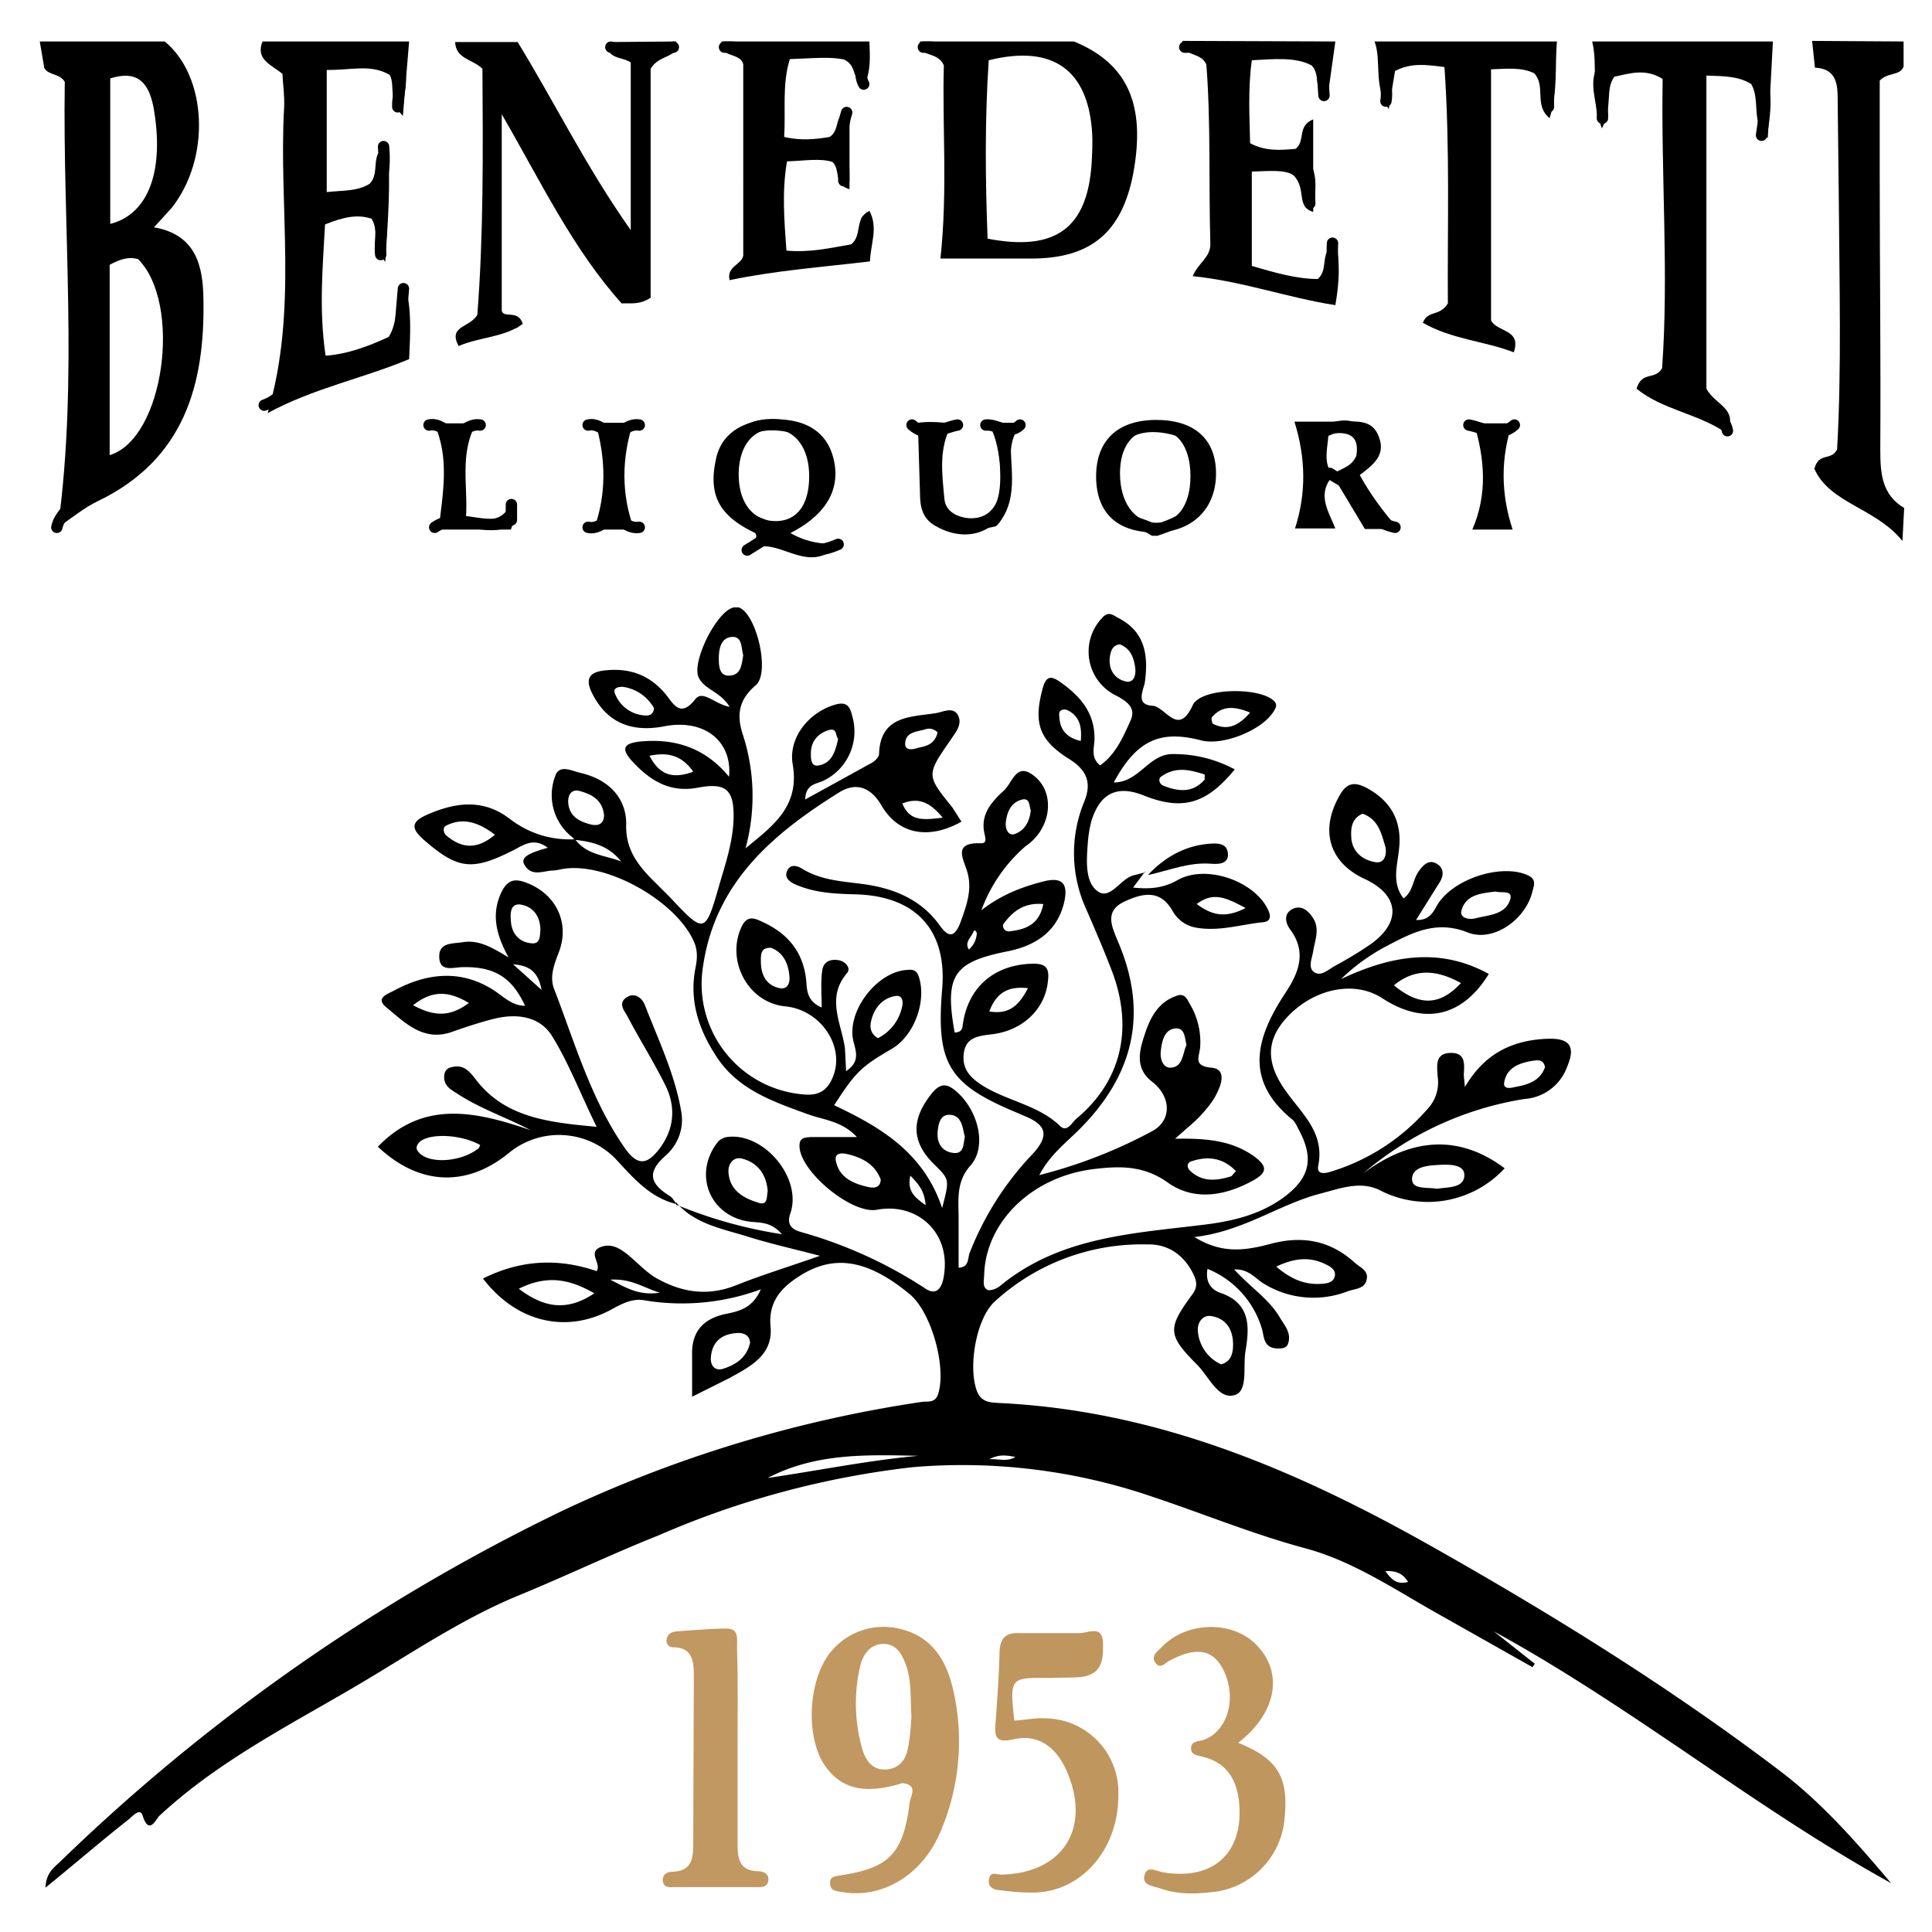 <svg xmlns="http://www.w3.org/2000/svg" id="Livello_1" x="0" y="0" version="1.1" viewBox="0 0 340 340" xml:space="preserve"><style id="style2" type="text/css">.st0{fill:none;stroke:#000;stroke-width:2;stroke-linecap:round;stroke-linejoin:round;stroke-miterlimit:10}.st1{fill:#c0965f}</style><g id="g12"><g id="g10"><path id="path4" d="M119 212a80.5 80.5 0 0018.6 5.2c-1.9-2.2-3.8-2-5.6-2.2-7.1-.9-10.1-8.4-5.7-14 .3-.4 1-.8 1.6-.9 6.5-.9 13.3 7.2 11.2 13.4-.8 2.2.5 2.9 1.8 3.3a78.7 78.7 0 0121.7 9.8c2.6 1.9 3.4-.6 3.6-2.8.8-7.1-4.9-12.2-11.9-10.9-4.5.8-13.7-6.9-13.6-11.3 0-1.5 1.1-1.4 2-1.5h8.1c-2.6-2.8-5.8-3-8.6-4-6.3-2.3-12.6-4.4-16.4-10.6-3-4.7-4.5-9.7-3.4-15.2.3-1.5.4-2.9-.2-4.4-3-7.2-15.3-14.2-23-13-.7.1-1.3.3-2 .3-1.7.1-3.7 1.1-4.9-1-.7-1.2.4-2 4.1-3-2.6-2-4.5-.3-6.4.6-7 3.5-9.5 3.1-15.3-1.9-2.3-2-2.5-3.2.4-4.5 5-2.2 9.9-2.9 14.6.7 3.4 2.6 7.3 3.8 11.5 3.6 2.1 2.8 5.3 2.8 8.1 3.9-2.1-2.7-5-3.5-8.2-3.8l-.3-.4a9.4 9.4 0 01-3.1-10.8c.7-2.2 3-.9 4.4-.6 5.2 1.2 8.2 4.6 8.1 9.2-.1 3.9 1.7 6.6 4.2 9.2l3.5 3.5c6.1 6.5 6.2 6.5 8.7-2.2 1.1-3.8 2.4-7.6 2.5-11.7.1-5-1.3-6.3-6.2-5.4-5.1 1-8.6-1.3-11.8-4.8-2-2.3-1-3 1.5-3.3 6.2-.6 11.5 1.1 15.7 6.2.6-6.4-4.5-10.2-11.3-8.9-6.1 1.2-10.3-.8-12.8-5.8-1.3-2.6-.4-3.7 2.1-4 4.2-.5 7.8.6 10.7 4 1.4 1.6 2.6 4.6 5.4 1 1.3-1.6 3.4.9 6 1.4-1.7-2.8-4.5-3-5.5-5.3-1.1-2.8 3.2-11.5 6.2-12.2h.9c3.1 1 5.6 11.5 3 13.7-3.1 2.6-3.4 5.4-2.2 8.9a35 35 0 01.4 19.8c4.7-3.9 9.6-7.3 8.3-14.8-.8-4.7 2.9-9.2 7.5-10.5 2.1-.6 2.6.4 3 2.1a9.6 9.6 0 01-5.1 11.3c-1.2.6-3.1.5-3.2 3.3l11.8-6.5c.5-.3 1.2-1 1.2-1.5.2-6.8 5.6-6.5 10-7.2 1.3-.2 3.2-1.3 4 .6.6 1.5-.6 2.9-1.4 4.1-4.3 6.2-4.3 6.2.3 11.9l1.6 2.5c-5.7 3.2-11.1 2.3-14.1-2.9-2-3.4-4.7-4-7.5-2.2-11.7 7.3-21.8 15.9-23.9 30.7a19.5 19.5 0 0017.7 22.4c2.9.3 4.4-.9 5.3-3.4 1.9-5.3-2.4-11.5-8.5-12.1-6.5-.6-10.5-8-7.7-14 1-2.1 2.3-1.5 3.6-.9 4.2 1.9 7 4.9 7.7 9.7.3 1.8-.2 4.1 2.8 5.4 0-2.4-.2-4.4.1-6.5.2-1.6 1.5-2.1 3-1.8 1 .2 2.1 1.3 1.4 2.2-3.8 4.4-1 8.9-.4 13.3l.2 4c2.4-1.6 1.8-3.3 1.3-5.2-1.3-5.2 4-12.2 9.3-12.6 1-.1 1.8-.1 2.2 1.2 1.4 4.3-.8 10.4-4.8 12.7-5.3 3.1-6.3 4-10.1 9.9 8 3.8 15.7 8.2 19 18.1 1.3-5 1.3-5-1.2-7.5-4.3-4.1-4.3-8.1-.6-12.7 1.4-1.7 2.5-1.8 4.1-.5 4 3.3 5.7 9.8 2.7 13.2-2.6 2.9-2.1 6.1-2.1 9.4v8.6c1.8-.1 1.6-1.5 1.9-2.5a53.3 53.3 0 0111.2-17.6c3-3.3 2.2-5.1-1.5-6.6l-.9-.4c-12.4-5.1-14.7-8.6-13.6-21.9.9-10.3-4.5-16.3-14.9-16.7-3.7-.1-7.3-.2-10.8-1.7-1.2-.5-2.2-1.3-1.5-2.6.6-1.1 1.8-.7 2.6-.2 3.6 2.2 7.6 2.2 11.5 2.8 5 .8 9.6 2.8 12.7 7.2 1.6 2.2 2.6 2 3.6-.5 1-2.8 2.1-5.6 1.3-8.7-.6-2.4-2.9-5.5 2.4-5.3 1 0 .7-.9.6-1.5-.9-3.5 1.2-5.8 3.4-7.8 1.4-1.3 2.1-4.7 4.8-2.9 2.3 1.5 3.3 4.1 2.8 7a8.9 8.9 0 01-3.8 5.7 27.4 27.4 0 00-7.8 11.3c3.3-2.6 7-4.1 11-5.1 3.6-.9 4.2.8 3.6 3.6-1.2 5.2-5 7.7-9.9 8.7-9.6 1.9-11.2 4.2-9.4 14.3.8 0 1.3-.3 1.4-1.1.8-6.7 5.4-10.8 12.2-11 2.7-.1 3.1 1 2.8 3.2-.5 4.7-4.3 8.5-9.7 9.2-2.5.3-4.8.5-5.1 3.5-.3 2.7 1.2 4.2 3.4 5.6 4.4 2.7 9.8 3.4 13.6 7.1 1.2 1.1 2-.6 2.8-1.3 7.8-6.5 10.1-15.6 6.4-25.7-1.4-3.7-3-7.4-4.6-11.1a23.7 23.7 0 01-.4-19c1.4-3.4.4-5.6-2.6-7.5-5.3-3.3-6.3-6.3-4.8-12.1.7-2.9 1.7-2.6 3.7-1.1 3.4 2.5 5.7 5.5 5.5 10-.1 1.4-.6 3 1 4.3 2.8-2 4.1-5.1 5.4-8 .9-2.1-.6-3.2-2.4-4.2a8.6 8.6 0 01-2.7-13.7c1.2-1.4 2-.5 3 0 4.6 2.4 5.2 6.5 4.6 11.1-.2 1.5-1.8 4.1 1.3 4.3 2.3.1 4.5 5.6 7.1-.1 1.4-3 11.1-3.2 14-1 .9.7.8 1.2.3 2-1.9 3.3-8.9 6.2-12.8 5.2-7.3-1.9-11.4 0-15.4 7.4 4.5 0 6.1-5 10.4-5 4 0 7.5.9 10.9 2.7-5 6.1-9.2 7.3-16 4.6-4.7-1.9-7.7-.4-9.2 4.4-.4 1.4-.6 2.9-.7 4.4-.2 2.9-.4 6.4 1.7 8 2.2 1.7 4-2 6.2-2.7l2.3-.6-.1-.1-2.1 2.8c3 .3 5.3.1 7.8-1.3 5.1-2.9 13.7.2 16 5.3.5 1.1.4 2-1 2.1-3.8.4-7.5 1.6-11.4 1a5.9 5.9 0 01-4.4-2.9c-2.2-4-5.4-3.2-8.6-1.7-3.5 1.7-2.1 4.4-1.1 6.9 5.5 12.7 2.8 23.7-6.9 33.3-2.3 2.3-5 4.3-6.9 7.9a86.8 86.8 0 0019.8-7.7c3.6-1.9 3.4-6.1.1-8.7-3-2.3-2.4-5.2-1.4-8.2 1-3.1 2.4-5.9 5.8-7 1.3-.4 1.7.6 2.2 1.5a13 13 0 011.8 7.7c-.2 1.7-1.2 3.2 2 3.5 2.6.2 1.8 2.8 1 4.4-.7 1.5-1.8 2.8-2.9 4-1.1 1.2-2.4 2.2-4.5 4.1 5.5-.1 10 .3 13.9 3.1 2.3 1.7 2.4 2.8-.1 4.2-5 2.8-10.5 3.7-15.1.4-4.2-3-8.4-2.9-12.7-2.4-11 1.2-19.3 9.2-19.6 18.6 0 1-.4 2.2.6 2.7.5.2 1.6-.2 2.2-.7 10.3-8.5 22.9-9.2 35.3-10.7 5.2-.6 10.2-1.7 14.5-4.8 4.8-3.5 5.5-7 2.7-12.1-.3-.6-.6-1.3-1.1-1.7-8.7-7.1-6.2-14.7-1.1-22.4 2.3-3.5 3.7-7.1.7-11.1-.8-1.1-1.1-2.7.4-3.5 1.6-.8 2.8.2 3.7 1.6 1.2 1.9.3 3.9 0 5.8-.2 1.3-1 2.9.2 3.7s2.5-.5 3.6-1.1c2.2-1.2 4.4-2.5 6.4-3.9 5.4-3.9 4.9-8.6-1.1-11.4-6.3-2.9-8-8.6-4.4-14.8 1.2-2.1 2.5-2.3 4.4-1.4 4.5 2.3 6.6 5.9 6 11-.3 2.9-1.3 5.9.8 8.6 1.7-1.2 1.6-3.3 2.7-4.8.8-1.1 1.8-2.2 3.3-1.2 1.2.8 1 2.1.4 3.1l-4.2 6.7c2.1.1 2.9-1.1 3.6-2.4 2.6-4.7 11.2-7.6 16-5.5 1.6.7 1.2 1.7.9 2.8-1.1 4.9-6.8 9.1-11.4 7.3-5.5-2.2-9.7 0-14.1 2.3a34.6 34.6 0 00-8.2 5.9c8.7-4.1 17.3-5.7 26-.9-4.6 7.5-11.3 9.1-18.7 4.3-4.7-3.1-11.5-1.9-16.3 2.8-4.2 4.2-4.5 8.4-.5 13.8 2.8 3.9 6.6 7.1 5.5 12.8-.4 1.9 1.6 1.3 2.5 1a36.7 36.7 0 0017.2-11.5 6.9 6.9 0 001.3-5.2c-.1-1.8-.5-4 2.2-4.1 2.8-.1 2.5 2 2.4 3.9l.2 2.1c3.5-6 8.5-8.3 14.7-8.5 4-.1 4.7 1.6 3.3 4.9a8.6 8.6 0 01-7.5 5.7 57.5 57.5 0 00-28.4 13.1c8.2-6.1 16.6-7.1 24.9-.9a18.4 18.4 0 01-21.9 3.9c-3.5-1.8-7.2-.3-10.7.6-7.2 1.9-13.4 6.6-22 7.6 5 3.1 9.2 2.3 13.4 1.2 5.6-1.5 10.5-.6 14.8 3.3 1 .9 2.5 1.4 2.1 3-.3 1.6-2 1.6-3.2 2a16.7 16.7 0 01-14.9-1.3c-1.5-.9-2.6-2.6-5.2-2.5 2.8 3.1 6.1 5.2 8 8.4.8 1.4 2.1 2.7 1.5 4.6-.3 1-1.3.9-2.1.9-2.4-.2-2.1-2.3-2.6-3.7a16.4 16.4 0 00-9.5-10.3c-.4 2.3.6 3.6 2.2 4.2 5.4 1.8 5.2 6 4.5 10.2-.5 2.7.5 7.1-1.9 7.8-2.8.9-4.5-3.1-6.5-5.2-5.4-5.4-5.4-6.5-.9-12.6 1-1.4.6-2.5 0-3.7-1.7-3.3-4.5-5.1-8-5a38.3 38.3 0 00-26.9 10.1c-3.3 3.1-4.7 11.8-3 15.9.8 1.8 2.3 1.8 3.7 1.9 28.1 1.3 52.9 12 76.9 25.6 21.2 12 41.8 24.8 61.1 39.5 7.4 5.7 13.5 12.8 19.1 19.4-23.8-13.1-45.4-30.9-69.9-44.3l7.2 5.7-.4.6-16.3-9.2c-7.7-4.3-15.1-9.4-23.6-11.7-9.3-2.5-18-6.1-27-9.1a103.2 103.2 0 00-42.2-5.2 155.9 155.9 0 00-44.7 12c-8.3 3.3-16.4 7.2-24.7 10.6-10.4 4.3-19.6 10.7-29.2 16.3-11.8 6.9-23.9 13.1-34 22.5-.5.5-1.8 3.5-2.9-.1-.5-1.5-1.9.3-2.6.8-4.7 3.7-9.2 7.6-14.5 11.9.1-2.4 1.3-3.4 2.3-4.3A337.8 337.8 0 0198.7 266a225.4 225.4 0 0163.6-19.3c1.1-.1 2.3.2 2.8-1.4 1.5-4.7-1.2-14.6-5.2-17.7-7.2-5.9-13.1-6.9-19.1-3.1-3.2 2-5.6 4.5-5.2 8.9.5 5.1-3.6 7.1-7.2 9.1l-6.6 3.3v-7.4c-.1-3.9 1.8-6.2 5.6-7.1 2.3-.5 4.9-.8 6.5-4.4a40.1 40.1 0 01-20.7 1.9c-2-.3-3.9.7-5.7 1.7-8 4.3-16.7 2.1-22.5-5.5 6.4-3.2 13-3.7 20-1.3.9-1.3-1.6-3.2.6-4.2 2-.8 3.5.2 5 1.4 1.8 1.5 3.4 3.3 5.4 4.3 4.3 2.3 8.7 2.9 13.5 1 4.5-1.8 9.1-3.2 14.8-5.2-5-1.3-9-2.2-12.8-3.4-4.5-1.4-9.3-2.2-12.6-6.1l.1.5zm126.3-38.6c4.5 3.7 8.1 3.6 11.8-.4-4-2.2-7.9-2.8-11.8.4zm-154 53.4c4.5 3.4 8.5 4 13.3.8-4.4-2.5-8.3-3.3-13.3-.8zm70.3 29.4c-9.1-.2-18.1-.5-26.5 3.9 8.9-1.3 17.7-3.1 26.5-3.9zm-26.5-46.6c-.2-2.8-1.7-5-4.5-5.7-1.5-.4-2.5.9-2.4 2.4.2 3.1 2.5 4.5 5.1 5.3 1.8.7 1.6-.8 1.8-2zm104.7-66.4c-1.9.8-2.1 2.5-2 4.1.1 2.5 1.9 4 4.1 4.4 1.8.4 2.2-1.4 1.9-2.7-.7-2.3-1.2-4.8-4-5.8zm-24.9 96.9c1.8-.5 2.1-2 2.1-3.5 0-2.6-1.2-4.6-3.9-5-1.5-.2-2.4 1.2-2.3 2.6a7 7 0 004.1 5.9zM155 207.6c-1-2.7-3.3-3.9-5.9-4.5-.9-.2-2.3-.3-2 1.2.6 3 3.1 4 5.7 4.6 1 .2 2.1.2 2.2-1.3zm97.9 1.6c1.9-.3 4.7-.1 4.8-2.3.1-2-2.6-2-4.4-1.9-2 .1-4.7.3-4.8 2.4-.1 2 2.6 1.5 4.4 1.8zm-28.3 13.7c2.9 2.5 5.5 3.3 8.4 3 .9-.1 1.7-.4 1.9-1.3.2-1-.5-1.5-1.2-1.9-2.8-1.5-5.5-1.5-9.1.2zM132 236.3c-.1-1.4-1.2-1.8-2.4-1.7-2.7.2-4.3 1.6-4.5 4.3-.1 1.3.6 2.4 2.1 2 2.2-.7 4.2-1.9 4.8-4.6zm-25.7-92.9c-.3-2.6-2.1-3.6-4.3-4.2-1.5-.4-2.1.8-2 2.1.2 2.4 2 3.3 4 3.8 1.3.3 2.3-.1 2.3-1.7zm156.9 13.5c-2.5.3-5.2.5-6 3.3-.4 1.4 1.4 1.7 2.5 1.4 2.3-.6 5.3-.6 6.1-3.4.4-1.6-1.6-1-2.6-1.3zm-127.5 9.9c-1.9-.1-1.8 1.3-1.8 2.4 0 2.3.9 4.2 3.3 4.7 1.5.3 1.9-1.1 1.7-2.3-.2-2.1-1.1-4-3.2-4.8zm18.8 15.9a8 8 0 004.2-5.3c.3-1 .2-2.4-1.2-2.1-2.3.4-3.7 2.2-4.2 4.4-.3 1.2 0 2.3 1.2 3zm-67.4-35.8c-2.9-2.2-5.6-3.1-8.6-1.6-.6.3-.5 1.2 0 1.7 2.6 2.2 5.3 2.7 8.6-.1zm121.7 37c-.3-1.3-.3-3.1-2-2.9-1.9.2-2.3 2.2-2.5 3.8-.2 1.3.2 3.1 1.7 3.1 2.2-.1 2.1-2.5 2.8-4zm-11.7-70.5c-1.4.1-1.7 1.4-1.8 2.4-.2 2 .8 3.6 2.7 4.1 1.5.4 1.9-1 1.8-2.2-.2-1.7-.7-3.5-2.7-4.3zm-27.3 86.7c-.4-1.6-.5-3.7-2.5-3.9-1.9-.2-2.2 1.7-2.3 3.2-.1 1.9.9 3.3 2.8 3.5 1.9.2 1.7-1.6 2-2.8zm-39-84.8c-.4-1.3-.1-3.4-2.1-3.2-1.9.2-2.2 2.2-2.2 3.8 0 1.3.1 3 1.7 3 2.3 0 2.3-2 2.6-3.6zm141.1 72.5c-.3-1.5-1.4-1.2-2.3-1.1-2.3.4-4.5 1.2-4.9 3.9-.1 1.1 1.1.9 1.9.7 2.2-.4 4.4-1 5.3-3.5zm-88.3-28.7c-3.4-.3-5.4 1.3-7 3.5-.3.5.2 1.4 1 1.3 2.9-.3 5.3-1.2 6-4.8zm28.4-22.8c-2.5-.8-5.1-1.5-7.7.4-.5.4-.3 1.3.5 1.6 2.6 1 5.1 1.3 7.2-1.1v-.9zm5.5 69.8c-2.3-2.4-5-2.7-7.9-1.7-.8.3-.7 1.1-.2 1.6 2.2 2.1 4.7 1.8 7.3 1l.8-.9zm-102.4-81.5c-1.2-2-3-3.3-5.3-3.7-.8-.1-2 .1-1.6 1.1a6 6 0 005.2 3.9c.8.1 1.6-.1 1.7-1.3zm32.4 5.4c-.5-.4-.1-2-1.7-1.5-1.9.6-3.1 2-3.1 4.1 0 .9 0 2.4 1.4 2.1 2.2-.4 2.9-2.3 3.4-4.7zm33.9 12.6c-.3-.7-.1-2.2-1.5-1.9-2 .5-2.7 2.2-2.9 4.1-.1 1 .4 2.3 1.5 2 1.8-.6 2.7-2.2 2.9-4.2zm37.8 17.2c-3.2-1.7-5.6-3-8.6-.7 2.6 1.9 4.9 2.6 8.6.7zM114.3 133c1.8 3.5 4.2 4.1 7.7 2.8-2-2.8-4.3-3.5-7.7-2.8zm59.8 45c3.6.6 5.3-1.2 6.8-4.1-3.6-.4-5.6.9-6.8 4.1zm45.9-52.6c-2.7-1.1-4.9-1.3-6.7.8-.2.2 0 1.1.2 1.2 2.5 1.2 4.4.4 6.5-2zm-55 3.5a2 2 0 00-2-.6c-1.5.5-3.6.4-3.7 2.5-.1 1.4 1.4 1.1 2.3.8 1.4-.3 2.9-.6 3.4-2.7zm25.2 1.5c.2-2.3-.1-4.3-2.3-5.4-.6-.3-1.5-.1-1.5.6 0 2.3.8 4.1 3.8 4.8zm-24.3 13.5c-2.3-2.8-4.3-3.6-7.1-2.5 1.3 3.2 3.7 2.9 7.1 2.5zm-58.5 81.3c3.1 1.6 5.1 2.8 8.7 2.3-3.1-1-5-2.5-8.7-2.3zm52.8-18.3c-.6 2.8.8 3.8 2.7 5.2-.2-2.4-1.1-3.6-2.7-5.2zm87.6 71.5c-1-1.6-2.2-2-4-1.9 1.1 1.5 2 2.4 4 1.9zm-69.1-22c-1.6-.3-2.9-.5-4.6.4 1.7-.1 3.1.5 4.6-.4zm-6.8-92.2c-.2-.5-.5-.6-.6-.2-.4 1-1.6 1.8-.8 3.1a4 4 0 001.4-2.9z"/><path id="path6" d="M119.1 211.9c-4.8-1.1-7.8-4.8-10.9-8.1a13.9 13.9 0 00-18.4-1.1c-7.5 6.3-16 6-23.3-.9 8-8.3 17.3-6.2 26.9-2.9-4.2-2.2-8.6-3.7-12.4-6.1-1.3-.9-3.1-1.5-2.8-3.7.1-.7.6-1.2 1.3-1.3 2-.5 3 .6 4.1 2 5.1 6.8 12.6 7.7 21.4 8.5-2.9-5.9-4.9-11.2-7.8-15.9-2.2-3.6-6.3-4.1-10.3-3.1-2.4.6-4.8 1.4-7.1 2.2-5.2 2-8.5-1.5-11.9-4.3-1.9-1.6.4-2.3 1.3-2.8 5.9-3.2 12-3.9 17.9 0 1.6 1.1 3.1 2.6 5.3 2.6-2.3-5-5.4-6.9-10.9-6.8-1.7 0-4.2 1-4.2-1.9 0-2.5 2.4-2.2 4.2-2.5 2.7-.4 4.9.8 8 2.7-2.3-4.2-3-7.7-1.3-11.4 1-2.1 2.2-2.6 4.3-1.8 5.3 1.9 7.9 7.1 5.8 12.4-.8 2.1-1.6 4.2-.8 6.3 3.7 9.6 6.5 19.5 12.5 28.1 2.4 3.4 4.1 2.6 6.1 0 2.6-3.5 2.9-7.4.9-11.3-2-4-4.4-7.8-6.5-11.8-.5-1-1.9-2.4-.2-3.5 1.4-.9 2.7.1 3.2 1.4 2.4 6.2 5.3 12.2 6.4 18.8.5 2.9-.6 5.8-2.8 7.7-3.4 3-2.6 5 .8 7.1.5.3.8 1 1.2 1.4-.1.1 0 0 0 0zm-34.6-10.4c-3.8-2.1-9.9-2.1-11-.1-.4.7-.1 1.1.4 1.6 2 1.9 7.6 1.4 10.4-1l.2-.5zm10.6-37.8c0-2.5-1.3-4.1-3.4-4.5-1.9-.3-1.9 1.5-1.8 2.8.1 2.2 1.4 3.8 3.6 4 1.6.2 1.5-1.3 1.6-2.3zm-12.6 12.8c-3.5-2.1-6.4-2.3-9.8.4 3.5 1.9 6.4 2.2 9.8-.4zm7.8-6.8l5 4.5c-.6-3.4-2.4-4.3-5-4.5z"/><path id="path8" d="M202 154c2.9-3.1 6.4-5.1 10.6-5.5 1.4-.1 3.4-.3 3.5 1.8.1 1.8-1.8 1.8-3 1.7-3.9-.3-7.4 1.2-11.1 2-.1-.1 0 0 0 0z"/></g></g><g id="g138"><g id="g136"><path id="path14" d="M29 7.3c7.5 6.2 8.1 20.6 1.2 29.3L27.1 40c7.4 1.3 8.6 6.8 8.7 12.5.3 15.2-3.4 28.4-18.6 35.7-2.5 1.2-4.6 3-7 4.6 3.6-26.3.8-52.4 1.2-78.4-.9-1.5-2.8-1.1-3.6-2.4L7 7.3h22zm-9.7 39.3v33.5c9.6-2.9 12.8-26.7 5-34.5-1.8-.5-3.3.1-5 1zm.1-32.8v25.6c6.8-1.7 9.6-9.5 7.6-20.6-.8-3.9-2.5-6.6-7.6-5z"/><path id="path16" d="M119 7.3c.5 3.1-2.9 2.1-4.5 4.8v40.3c-2 1.3-3.5.9-5.1 1-8.6-9.6-14.1-21.2-21.1-33.3v34.6c.4 1.4 2.9-.3 3.7 2.3-3.3 2.4-7.6 2.3-11.3 3.9-1.9-3.6 2-3.2 3.3-5.5 1.1-14 1-28.7.9-43.3-1.7-1.7-4.7-1.7-4.8-4.7h11c6.5 10.6 12 21.9 19.9 33.1V11c-1.5-1.1-4.5-.5-3.9-3.6l11.9-.1z"/><path id="path18" d="M72 7.3l-1.1 13.1c-2.7-2.8-1.3-5.2-2.3-7.2-3.3-2-6.9-.8-11.1-.9v21.5c2.7-.3 5.5-.1 7.6-1.5 1.9-2.1-.2-5.1 3.1-7 .6 6.8.1 13.1-.4 20.8-2.3-3.1-1.1-5.4-2.4-7.6-2.6-.9-5.2-.2-8.2 1-.4 7.5-1.1 15 .1 23.1 4-.3 7.6-1.7 11.1-3.3 1.8-2.8.9-6.3 2.9-9 1.2 4.1.9 8.4.7 12.9-8.1 3.4-16.8 5.1-24.9 9.5C52.5 54.5 49 36.6 50 18.9c.1-2-.2-4-.3-5.9-1.9-1.6-4.8-2.5-3.5-5.7H72z"/><path id="path20" d="M312 7.3l-.9 17c-3.1-2.8-1.2-6.4-2.9-9.5-2.2-1.4-4.8-1.4-7.9-1.5v55.1c1.5 2.9 5.8 3.5 3.5 7.8-4.9-3.4-11.3-4.1-15.8-7.8 1-3.2 3.2-1.4 4.5-3.6 1.2-16.5-.2-33.8.1-50.9-3-1.9-5.7-1-8.5-.4-1.7 2.3-.2 5.3-2.2 9.1-2.1-5.7-.6-10.7-1.7-15.3H312z"/><path id="path22" d="M335 7.3v4.4c-.6 1.7-2.9 1-4.2 2.5v16.9c0 16 .2 31.9.1 47.9 0 4.2.2 8 4.2 10.4l-.3 5.8c-4.8-5.9-12.8-6.6-15.5-12.7.8-3 2.9-1.3 4-3.4.8-14.1.4-29.1.3-44l-.2-17.5c0-2.8-.2-5.5-4-5.7l-.5-4.7 16.1.1z"/><path id="path24" d="M189 7.3c9.5 3.9 12.7 11.2 10.4 23.4-2 10.1-7.3 14.7-17.6 14.8h-16.3c1.3-11.9.3-23.5.6-34-1.2-2.7-4.6-1.2-4.2-4.2H189zm-15 3.3c-.7 10.5-.6 21-.2 31.4 11.9 2.3 17.5-1.8 18.3-13.1.1-1.8.2-3.7.1-5.5-.7-11.1-6.9-15.6-18.2-12.8z"/><path id="path26" d="M274 7.3c-.4 4.3.2 8.8-1.3 13.5-2.8-2.3-.6-5.6-2.7-7.9-2.2-1.1-4.8-.8-7.6-.7v44.2c1.1 2.1 5.4 1.5 4 5.6-5.2-2-11-2.3-16-5.2.9-2.3 2.9-1 4.4-3.4-.1-13 .4-27.2-.6-41.6-3.1-.4-5.9-.8-8.7.7l-1.1 6.7c-2.8-4.2-1.2-8.4-2.5-11.9H274z"/><path id="path28" d="M235 7.3l-1.3 9.3c-2.9-.7-1.1-3.3-2.9-5.1-2.8-1.5-6.6-1.1-10.5-.9-.7 5.1-.4 9.9-.3 14.6 2.8 1.5 5.5 1.2 8 1 1.8-1.4.2-4 3.1-5.2v16.3c-3.1-1-1.1-3.9-3.4-6.4-1.4-1.1-4.4-.8-7.4-.7v16.6c4.1 1.2 7.9 2.3 11.6 2.3 2-1.7.2-4.5 3.1-6.7.9 3.9.7 7.2 0 11.3-8.4-1.3-16.3-4.2-25.1-5.1 1-2.4 3.2-3.3 3.1-5.8-.3-10.6.1-21.3-.7-31.4-.9-2.4-4.4-1.3-4.2-4.2l26.9.1z"/><path id="path30" d="M153 7.3c.1 2.6.3 5.2-.9 7.7-2.3-.8-1.1-3.3-3.5-4.5-2.5-.6-6-.2-9.6-.1-1.4 4.5-.7 9-1 13.7 3 .7 5.7.4 8 0 2-1.3.6-4 3.5-4.8v14c-2.9-.8-1.5-3.4-3-4.8-2.2-.7-4.9-.2-8-.1-.9 5.2-.5 10.2-.1 15.7 4.1.4 7.9-.5 11.4-1.1 2-1.6.5-4.6 3.2-5.9 1.6 3 .2 5.8.1 8.9-8.3 1-16.6 1.6-24.7 3.3-.6-2.4 2.1-2.7 2.4-4.3V11.3c-.6-2.2-4.3-1-3.8-4h26z"/><path id="path32" d="M139.1 93.8a14 14 0 008.6 1.8c-5.3 6.1-10.6-1.3-15.3 1-1.1-1.6 1.4-1.4.5-2.8-6.3-3-8.3-6.6-6.9-13 .9-4.4 4.6-6.9 10.2-7s9.2 2.2 10.4 6.6c1.5 5.4-1 10.1-7.5 13.4zM130 83.2c-.1 5.1 2.4 8.4 6.3 8.5 3.9.1 6.1-2.8 6.1-7.9s-2.6-8.4-6.5-8.3c-3.5.1-5.8 3.1-5.9 7.7z"/><path id="path34" d="M234.6 83.7c-2.9 3.2-.9 6.1.4 9.3h-7.1c2-6.2 1.9-12.4-.1-18.8h8.2c2.7 0 5.6-.5 6.7 2.8 1.2 3.2-1.2 4.9-3.4 6.6 1.8 3.3 4 6.3 6.8 9.5h-5.9l-5.7-9.5c1.1-1.2 3.2-1.1 4.2-3.4.5-3.2-.9-4.5-4.9-3.8-.2 2.7-1 5.1.8 7.3z"/><path id="path36" d="M203.5 73.9c6.6 0 10.4 3.3 10.5 9.2.1 6.5-4.3 10.7-11 10.6-6.5-.1-10-3.5-10.1-9.6-.1-6.5 3.7-10.2 10.6-10.2zm6 9.9c0-5.4-2.5-8.5-6.5-8.3-3.7.2-5.9 3.1-5.9 7.8 0 5.1 2.5 8.6 6.3 8.7 3.8.1 6.1-3.1 6.1-8.2z"/><path id="path38" d="M173.8 74.4h6.1c-3 3.4-1.8 7.2-1.9 10.8-.3 7.4-6.8 11.1-13.3 7.4-2.4-1.3-2.8-3.4-2.8-5.9l-.3-9.9c0-.7-.9-1.3-1.5-2.1 2.6-.7 5-.4 7.5-.2-2.5 4.3-1.8 8.9-1.4 13.3.2 2.2 2.2 3.2 4.3 3.4 2 .1 3.6-.6 4.6-2.3 1.7-2.8 1-11.6-1.3-14.5z"/><path id="path40" d="M82 91.1c3.9.5 6.7.9 8-2.9 1.2 1.9.5 3.3-.1 5H77.2c.7-6.3 2-12.5-.8-18.7h7.4c-3 5.4-1.4 11-1.8 16.6z"/><path id="path42" d="M104.8 74.4h6.6c-2 6.3-2.1 12.5.2 18.8h-7.1c2.3-6.3 2.1-12.5.3-18.8z"/><path id="path44" d="M266.2 93.2h-7.1c2.7-6.2 2.2-12.4.3-18.7h6.7c-2 6.2-2 12.3.1 18.7z"/><path id="path46" d="M171.5 42.3c7.3 2.9 14.2 2.6 20.5-2.5" class="st0"/><path id="path48" d="M190 10.8c-6.1-2.4-12.2-3.8-18.5-.5" class="st0"/><path id="path50" d="M203.5 93.3c6.8-2.3 7.9-3.9 8-10 .1-4.3-1.4-7.2-6-8-4.6-.9-8.6.5-9.9 4.6-1.3 3.9-1.4 7.9 2.4 11 1.5 1.3 3.5 1.3 5 2.4" class="st0"/><path id="path52" d="M29.8 71.3c-2.7 8.8-6.6 12.3-13.3 12" class="st0"/><path id="path54" d="M136 45.5c2.7.1 5.5.8 7.9.1 2.5-.8 5.2-.3 7.6-1.3 1.5-1.6.8-3.6 1-5.5" class="st0"/><path id="path56" d="M13.5 87.3c-.9 2-3 3.2-3.5 5.5" class="st0"/><path id="path58" d="M88 17.8c-.5.8-1.5 1.7-1.4 2.5.6 12-1.5 24-.1 36" class="st0"/><path id="path60" d="M113 10.3l-.5 28c0 1.7 0 3.3-1.5 4.5" class="st0"/><path id="path62" d="M71 50.8l-.9 10.7c-5.7 1.4-10.3 4.8-16.4 3.7-2.5 1.7-3.9 5-7.2 6.1" class="st0"/><path id="path64" d="M234.5 42.8c-.2 2.7.5 5.4-.7 8.6-5.6-1.2-11.6-1.2-16.8-4.6" class="st0"/><path id="path66" d="M310 23.8c.6-4.1 1.3-8.2-1-12" class="st0"/><path id="path68" d="M282.5 11.3c-2.3 3.1-.3 6.3-.5 9.5" class="st0"/><path id="path70" d="M137.5 93.3c4.3-1.7 7-4.5 7-9.5 0-4.9-2.1-8.3-6.5-8.9-4.1-.6-8.1.3-9.4 4.9-1.2 3.9-1.4 7.9 2.4 11 1.4 1.2 3.3 1.2 4.6 2.4" class="st0"/><path id="path72" d="M272.5 18.8c-.1-3 .6-6.1-1.8-9.1-4.1.5-8.6-1-12.7 1.6-4.2-3.2-8.9-2-13.6-1.5-1.6 2.6 0 5.3-.5 8" class="st0"/><path id="path74" d="M67.5 25.8c.3 3.5 0 6.9-2.3 10.1-3.5-.9-7 1.2-10.7.9" class="st0"/><path id="path76" d="M177 76.3c-.6 5.2 1.6 10.9-2.2 15.4-8.6 1.9-10.8.1-10.8-8.4v-6.5" class="st0"/><path id="path78" d="M152 14.8c-.9-1.7-.3-3.7-.6-6.2-5.2 1-10.2-1.3-14.9 1.7" class="st0"/><path id="path80" d="M237 84.7l4.3-5.7c-1.7-4.6-4.9-4.8-8.8-2.8" class="st0"/><path id="path82" d="M70 18.8c-.1-2.9 1.8-6.1-1.5-9-4.6.7-10-1.5-15 1.5" class="st0"/><path id="path84" d="M233 16.8l-.5-7.4c-5 .4-10.1-2.6-15 .9" class="st0"/><path id="path86" d="M263 76.8c-.5 4.7 1.1 9.6-1 14.3" class="st0"/><path id="path88" d="M108 76.8v14" class="st0"/><path id="path90" d="M231.5 76.8c.2 4.7-1.2 9.3 0 14" class="st0"/><path id="path92" d="M80 76.8v14" class="st0"/><path id="path94" d="M90 88.8v2.7c-4.7 2.4-9.4-1.6-13.5 1.3" class="st0"/><path id="path96" d="M147 26.3h-11.5" class="st0"/><path id="path98" d="M230.5 35.8c-.2-2 .4-4.1-.6-6.3-3.8-2.3-8.2-.8-12.4-1.2" class="st0"/><path id="path100" d="M136.5 93.8c3.2 3.4 6.9 3.8 11 2" class="st0"/><path id="path102" d="M234 83.3c2.1 1.4 4.5 2.2 5.6 5 1 2.5 3.3 3.9 5.9 4.5" class="st0"/><path id="path104" d="M297 69.3c1.8 2.8 6.2 2.7 7 6.5" class="st0"/><path id="path106" d="M66 36.8c1.8 2.5.7 5.3 1 8" class="st0"/><path id="path108" d="M149 19.8c-1.3 4-.4 8-.5 12" class="st0"/><path id="path110" d="M133.5 10.3c-1.6-1.8-3.7-2.1-6-2" class="st0"/><path id="path112" d="M168.5 10.3c-1.6-1.8-3.7-2.1-6-2" class="st0"/><path id="path114" d="M323 10l-1.5-.3" class="st0"/><path id="path116" d="M214.5 10.3c-1.6-1.8-3.7-2.1-6-2" class="st0"/><path id="path118" d="M107.5 8.3c3.7 1.3 7.3.8 11 0" class="st0"/><path id="path120" d="M90.5 56.8c-3.3-.8-6 1.2-9 2" class="st0"/><path id="path122" d="M266.5 74.8c-2.7 2.4-5.3.5-8 0" class="st0"/><path id="path124" d="M112.5 74.8c-1.8-.3-2.9 1.2-4.5 1.5-1.6-.3-2.7-1.9-4.5-1.5" class="st0"/><path id="path126" d="M84.5 74.8c-1.8-.3-2.9 1.2-4.5 1.5-1.6-.3-2.7-1.9-4.5-1.5" class="st0"/><path id="path128" d="M112.5 92.8c-1.8.3-2.9-1.2-4.5-1.5-1.6.3-2.7 1.9-4.5 1.5" class="st0"/><path id="path130" d="M135.5 94.3l-4 2.5" class="st0"/><path id="path132" d="M168.5 74.8c-2.7.5-5.3 2.4-8 0" class="st0"/><path id="path134" d="M179.5 74.8c-2 1.9-4-.2-6 0" class="st0"/></g></g><g id="g152"><g id="g150"><path id="path140" fill="#c19861" fill-opacity="1" d="M155.5 286.3a12 12 0 00-9.6 4.8c-3.8 5.1-4.1 15-.6 19.8 2.9 4 7 4.9 13.5 2.9 2.7.3 1.6 2 1.3 3.3-1.1 9-3.5 11.6-12 12.9-1.1.2-2.2.2-2 1.6.1 1.3 1.3 1.2 2.3 1.4 6.9 1.1 13.8-3 17-10.4a40.4 40.4 0 002.3-25.4c-1.1-4.6-3.3-8.7-8.4-10.3-1.3-.4-2.6-.6-3.8-.6zm0 3c2.3 0 3.3 1.9 4 3.9.9 2.6.7 5.3.9 9-.1 1.2-.2 3.6-.7 5.8-.4 1.9-1.7 3.3-3.8 3.4-2.1.1-3.3-1.2-4-3.1a29 29 0 01-.5-15.2c.5-2 1.8-3.8 4.1-3.8z"/><path id="path142" d="M178.5 302.8c1.8-.1 3.6-.5 5.4-.4a13 13 0 0112.9 13.7c0 8.9-5.9 16.2-13.8 16.9-2.5.2-5-.1-7.4-.4-1-.1-1.9-.8-1.5-2.1.3-1.2 1.3-.6 2.1-.6 10.6-.2 15.8-7.9 11.7-17.8-1.7-4.2-4.8-7.1-9.6-6-3.1.7-3.3-.5-3.1-2.9.3-4.1.6-8.3.7-12.4.1-2.6 1.1-3.5 3.6-3.4H190c1.5 0 4-1.5 4.1 1.7.1 2.8-.1 5.5-3.7 6-1.8.2-3.7.1-5.5.2-7.2-.1-7.2-.1-6.4 7.5z" class="st1"/><path id="path144" d="M217.9 306.7c7.1 2.9 9 6.1 8.1 13.9a14.2 14.2 0 01-12 12.3c-3.3.4-6.6.6-9.9-.6-1.2-.4-3.1-.5-2.7-2.2.4-1.9 2.1-.8 3.3-.6 9.1 1.5 14.4-3.7 13.3-12.8-.5-3.8-2.3-6.5-6.2-7.5-1-.3-2.2-.3-2.2-1.5 0-1.3 1.2-1.2 2.2-1.5 4.2-1.5 5.9-7.2 3.6-12.1-1.8-3.8-4.7-4.4-9.5-1.9-.8.4-1.7 1.6-2.5.5-1-1.2.3-2.1 1.1-2.9 4.6-4.7 13-4.6 17 .1 4.4 4.9 2.9 11.8-3.6 16.8z" class="st1"/><path id="path146" fill="#c19861" d="M129.8 307.5v16.9c0 2.5.2 4.8 3.5 4.9 1 0 2.1.4 1.9 1.7-.2 1.3-1.5 1.1-2.4 1.1h-14c-.8 0-1.8.2-2.1-.8-.3-1.2.5-1.9 1.6-1.9 3.7-.1 3.7-2.7 3.7-5.3l.1-29.4c0-2.4-.3-4.8-3.6-4.8-.7 0-1.3-.5-1.2-1.3.1-1 .8-1.4 1.7-1.5 3-.2 6-.5 8.9-.5 2.2 0 1.8 1.9 1.8 3.4.2 5.9.1 11.7.1 17.5z"/></g></g></svg>